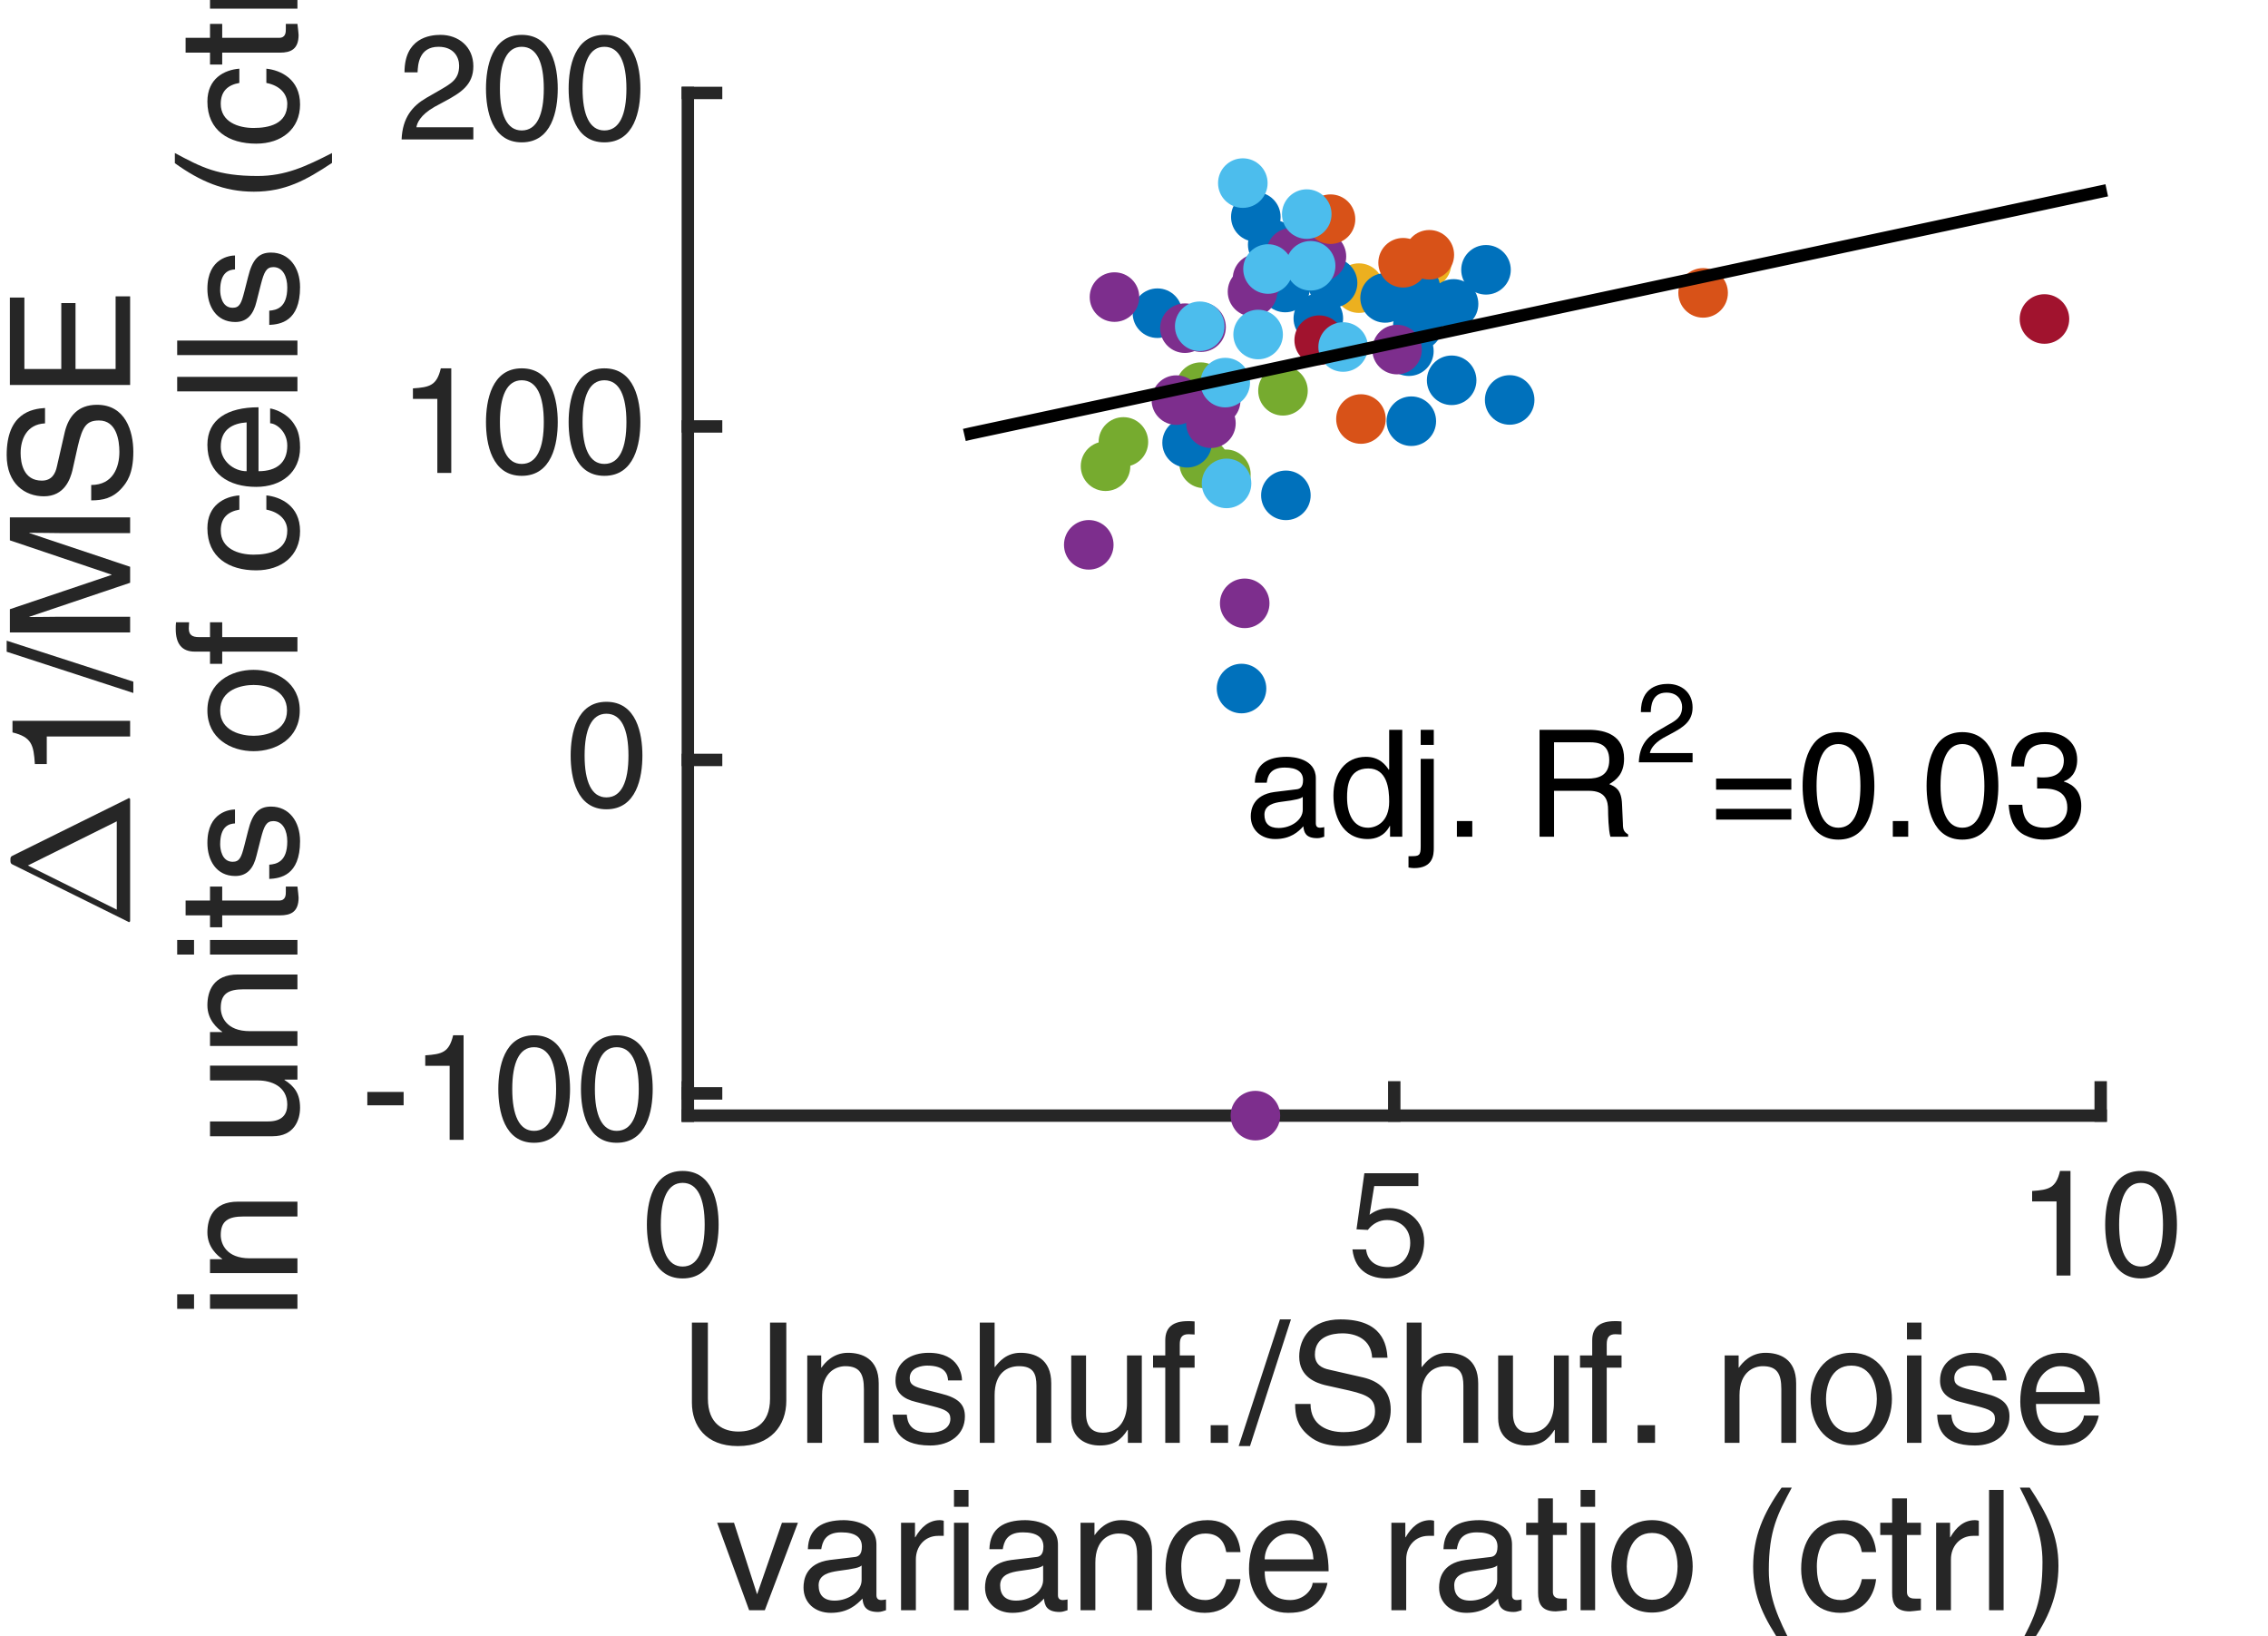 <?xml version="1.0"?>
<!DOCTYPE svg PUBLIC '-//W3C//DTD SVG 1.0//EN'
          'http://www.w3.org/TR/2001/REC-SVG-20010904/DTD/svg10.dtd'>
<svg xmlns:xlink="http://www.w3.org/1999/xlink" style="fill-opacity:1; color-rendering:auto; color-interpolation:auto; text-rendering:auto; stroke:black; stroke-linecap:square; stroke-miterlimit:10; shape-rendering:auto; stroke-opacity:1; fill:black; stroke-dasharray:none; font-weight:normal; stroke-width:1; font-family:'Dialog'; font-style:normal; stroke-linejoin:miter; font-size:12px; stroke-dashoffset:0; image-rendering:auto;" width="122" height="88" xmlns="http://www.w3.org/2000/svg"
><rect width="100%" height="100%" fill="#333333" stroke="none"/><!--Generated by the Batik Graphics2D SVG Generator--><defs id="genericDefs"
  /><g
  ><defs id="defs1"
    ><clipPath clipPathUnits="userSpaceOnUse" id="clipPath1"
      ><path d="M0 0 L122 0 L122 88 L0 88 L0 0 Z"
      /></clipPath
    ></defs
    ><g style="fill:white; stroke:white;"
    ><rect x="0" y="0" width="122" style="clip-path:url(#clipPath1); stroke:none;" height="88"
    /></g
    ><g style="fill:white; text-rendering:optimizeSpeed; color-rendering:optimizeSpeed; image-rendering:optimizeSpeed; shape-rendering:crispEdges; stroke:white; color-interpolation:sRGB;"
    ><rect x="0" width="122" height="88" y="0" style="stroke:none;"
      /><path style="stroke:none;" d="M37 60 L113 60 L113 5 L37 5 Z"
    /></g
    ><g style="fill:rgb(38,38,38); text-rendering:geometricPrecision; image-rendering:optimizeQuality; color-rendering:optimizeQuality; stroke-linejoin:round; stroke:rgb(38,38,38); color-interpolation:linearRGB; stroke-width:0.667;"
    ><line y2="60" style="fill:none;" x1="37" x2="113" y1="60"
      /><line y2="58.48" style="fill:none;" x1="37" x2="37" y1="60"
      /><line y2="58.48" style="fill:none;" x1="75" x2="75" y1="60"
      /><line y2="58.48" style="fill:none;" x1="113" x2="113" y1="60"
    /></g
    ><g transform="translate(37,61.6)" style="font-size:8px; fill:rgb(38,38,38); text-rendering:geometricPrecision; image-rendering:optimizeQuality; color-rendering:optimizeQuality; font-family:'Helvetica LT Std'; stroke:rgb(38,38,38); color-interpolation:linearRGB;"
    ><path style="stroke:none;" d="M0.906 4.266 C0.906 2.859 0.531 2.016 -0.281 2.016 C-1.078 2.016 -1.453 2.859 -1.453 4.266 C-1.453 5.672 -1.078 6.516 -0.281 6.516 C0.531 6.516 0.906 5.672 0.906 4.266 ZM1.656 4.266 C1.656 5.438 1.344 7.156 -0.281 7.156 C-1.891 7.156 -2.203 5.438 -2.203 4.266 C-2.203 3.094 -1.891 1.375 -0.281 1.375 C1.344 1.375 1.656 3.094 1.656 4.266 Z"
    /></g
    ><g transform="translate(75,61.6)" style="font-size:8px; fill:rgb(38,38,38); text-rendering:geometricPrecision; image-rendering:optimizeQuality; color-rendering:optimizeQuality; font-family:'Helvetica LT Std'; stroke:rgb(38,38,38); color-interpolation:linearRGB;"
    ><path style="stroke:none;" d="M-1.078 2.188 L-1.328 3.734 C-1.078 3.547 -0.734 3.375 -0.234 3.375 C0.672 3.375 1.609 4.016 1.609 5.172 C1.609 5.797 1.328 7.156 -0.422 7.156 C-1.156 7.156 -2.109 6.859 -2.25 5.594 L-1.516 5.594 C-1.438 6.25 -0.953 6.547 -0.328 6.547 C0.406 6.547 0.859 5.953 0.859 5.25 C0.859 4.453 0.312 4.016 -0.391 4.016 C-0.797 4.016 -1.156 4.203 -1.422 4.547 L-2.031 4.516 L-1.609 1.5 L1.297 1.5 L1.297 2.188 Z"
    /></g
    ><g transform="translate(113,61.6)" style="font-size:8px; fill:rgb(38,38,38); text-rendering:geometricPrecision; image-rendering:optimizeQuality; color-rendering:optimizeQuality; font-family:'Helvetica LT Std'; stroke:rgb(38,38,38); color-interpolation:linearRGB;"
    ><path style="stroke:none;" d="M-1.625 1.375 L-1.625 7 L-2.375 7 L-2.375 3.016 L-3.688 3.016 L-3.688 2.453 C-2.781 2.391 -2.406 2.297 -2.188 1.375 ZM3.352 4.266 C3.352 2.859 2.977 2.016 2.164 2.016 C1.367 2.016 0.992 2.859 0.992 4.266 C0.992 5.672 1.367 6.516 2.164 6.516 C2.977 6.516 3.352 5.672 3.352 4.266 ZM4.102 4.266 C4.102 5.438 3.789 7.156 2.164 7.156 C0.555 7.156 0.242 5.438 0.242 4.266 C0.242 3.094 0.555 1.375 2.164 1.375 C3.789 1.375 4.102 3.094 4.102 4.266 Z"
    /></g
    ><g transform="translate(75,70.6)" style="font-size:8.8px; fill:rgb(38,38,38); text-rendering:geometricPrecision; image-rendering:optimizeQuality; color-rendering:optimizeQuality; font-family:'Helvetica LT Std'; stroke:rgb(38,38,38); color-interpolation:linearRGB;"
    ><path style="stroke:none;" d="M-33.578 0.531 L-32.703 0.531 L-32.703 4.734 C-32.703 6.062 -33.531 7.172 -35.312 7.172 C-37.047 7.172 -37.781 6.062 -37.781 4.844 L-37.781 0.531 L-36.922 0.531 L-36.922 4.609 C-36.922 6.016 -36.062 6.391 -35.281 6.391 C-34.484 6.391 -33.578 6.031 -33.578 4.625 ZM-27.732 3.797 L-27.732 7 L-28.529 7 L-28.529 4.109 C-28.529 3.281 -28.764 2.875 -29.529 2.875 C-29.982 2.875 -30.779 3.156 -30.779 4.438 L-30.779 7 L-31.576 7 L-31.576 2.297 L-30.826 2.297 L-30.826 2.953 L-30.811 2.953 C-30.639 2.703 -30.186 2.156 -29.389 2.156 C-28.654 2.156 -27.732 2.453 -27.732 3.797 ZM-23.252 3.641 L-24.002 3.641 C-24.018 3.344 -24.127 2.844 -25.127 2.844 C-25.361 2.844 -26.064 2.922 -26.064 3.516 C-26.064 3.891 -25.814 3.984 -25.205 4.141 L-24.408 4.344 C-23.439 4.578 -23.096 4.938 -23.096 5.578 C-23.096 6.547 -23.893 7.141 -24.955 7.141 C-26.814 7.141 -26.955 6.062 -26.986 5.484 L-26.221 5.484 C-26.189 5.859 -26.08 6.453 -24.971 6.453 C-24.393 6.453 -23.877 6.219 -23.877 5.703 C-23.877 5.328 -24.143 5.203 -24.814 5.031 L-25.736 4.797 C-26.393 4.641 -26.83 4.312 -26.83 3.656 C-26.83 2.625 -25.971 2.156 -25.049 2.156 C-23.361 2.156 -23.252 3.406 -23.252 3.641 ZM-18.451 3.797 L-18.451 7 L-19.248 7 L-19.248 3.922 C-19.248 3.281 -19.42 2.875 -20.186 2.875 C-20.826 2.875 -21.498 3.25 -21.498 4.438 L-21.498 7 L-22.295 7 L-22.295 0.531 L-21.498 0.531 L-21.498 2.922 L-21.482 2.922 C-21.248 2.625 -20.857 2.156 -20.107 2.156 C-19.373 2.156 -18.451 2.453 -18.451 3.797 ZM-13.58 7 L-14.33 7 L-14.33 6.312 L-14.346 6.297 C-14.69 6.844 -15.096 7.141 -15.846 7.141 C-16.533 7.141 -17.377 6.797 -17.377 5.672 L-17.377 2.297 L-16.58 2.297 L-16.58 5.422 C-16.58 6.188 -16.189 6.453 -15.674 6.453 C-14.674 6.453 -14.377 5.562 -14.377 4.891 L-14.377 2.297 L-13.58 2.297 ZM-10.74 2.953 L-11.537 2.953 L-11.537 7 L-12.318 7 L-12.318 2.953 L-12.975 2.953 L-12.975 2.297 L-12.318 2.297 L-12.318 1.484 C-12.318 0.766 -11.881 0.453 -11.1 0.453 C-10.99 0.453 -10.865 0.453 -10.74 0.469 L-10.74 1.172 C-10.834 1.172 -10.959 1.156 -11.068 1.156 C-11.412 1.156 -11.537 1.328 -11.537 1.703 L-11.537 2.297 L-10.74 2.297 ZM-8.938 6.047 L-8.938 7 L-9.875 7 L-9.875 6.047 ZM-5.557 0.359 L-7.76 7.172 L-8.369 7.172 L-6.15 0.359 ZM-0.363 2.422 L-1.191 2.422 C-1.238 1.422 -2.066 1.109 -2.785 1.109 C-3.332 1.109 -4.269 1.266 -4.269 2.25 C-4.269 2.797 -3.879 2.984 -3.504 3.062 L-1.66 3.484 C-0.816 3.688 -0.191 4.188 -0.191 5.219 C-0.191 6.75 -1.613 7.172 -2.723 7.172 C-3.91 7.172 -4.379 6.812 -4.676 6.547 C-5.223 6.062 -5.332 5.516 -5.332 4.906 L-4.504 4.906 C-4.504 6.078 -3.551 6.422 -2.723 6.422 C-2.098 6.422 -1.035 6.266 -1.035 5.328 C-1.035 4.656 -1.348 4.438 -2.41 4.188 L-3.738 3.891 C-4.16 3.781 -5.113 3.484 -5.113 2.359 C-5.113 1.359 -4.457 0.359 -2.894 0.359 C-0.629 0.359 -0.41 1.719 -0.363 2.422 ZM4.515 3.797 L4.515 7 L3.718 7 L3.718 3.922 C3.718 3.281 3.546 2.875 2.78 2.875 C2.14 2.875 1.468 3.25 1.468 4.438 L1.468 7 L0.671 7 L0.671 0.531 L1.468 0.531 L1.468 2.922 L1.483 2.922 C1.718 2.625 2.108 2.156 2.858 2.156 C3.593 2.156 4.515 2.453 4.515 3.797 ZM9.386 7 L8.636 7 L8.636 6.312 L8.62 6.297 C8.276 6.844 7.87 7.141 7.12 7.141 C6.433 7.141 5.589 6.797 5.589 5.672 L5.589 2.297 L6.386 2.297 L6.386 5.422 C6.386 6.188 6.776 6.453 7.292 6.453 C8.292 6.453 8.589 5.562 8.589 4.891 L8.589 2.297 L9.386 2.297 ZM12.226 2.953 L11.429 2.953 L11.429 7 L10.648 7 L10.648 2.953 L9.991 2.953 L9.991 2.297 L10.648 2.297 L10.648 1.484 C10.648 0.766 11.085 0.453 11.866 0.453 C11.976 0.453 12.101 0.453 12.226 0.469 L12.226 1.172 C12.132 1.172 12.007 1.156 11.898 1.156 C11.554 1.156 11.429 1.328 11.429 1.703 L11.429 2.297 L12.226 2.297 ZM14.028 6.047 L14.028 7 L13.091 7 L13.091 6.047 ZM21.618 3.797 L21.618 7 L20.821 7 L20.821 4.109 C20.821 3.281 20.587 2.875 19.821 2.875 C19.368 2.875 18.571 3.156 18.571 4.438 L18.571 7 L17.774 7 L17.774 2.297 L18.524 2.297 L18.524 2.953 L18.54 2.953 C18.712 2.703 19.165 2.156 19.962 2.156 C20.696 2.156 21.618 2.453 21.618 3.797 ZM22.395 4.641 C22.395 3.422 23.083 2.156 24.583 2.156 C26.083 2.156 26.77 3.422 26.77 4.641 C26.77 5.859 26.083 7.125 24.583 7.125 C23.083 7.125 22.395 5.859 22.395 4.641 ZM23.224 4.641 C23.224 5.266 23.458 6.438 24.583 6.438 C25.724 6.438 25.958 5.266 25.958 4.641 C25.958 4.016 25.724 2.844 24.583 2.844 C23.458 2.844 23.224 4.016 23.224 4.641 ZM28.36 2.297 L28.36 7 L27.579 7 L27.579 2.297 ZM28.36 1.438 L27.579 1.438 L27.579 0.531 L28.36 0.531 ZM32.937 3.641 L32.187 3.641 C32.171 3.344 32.062 2.844 31.061 2.844 C30.827 2.844 30.124 2.922 30.124 3.516 C30.124 3.891 30.374 3.984 30.983 4.141 L31.78 4.344 C32.749 4.578 33.093 4.938 33.093 5.578 C33.093 6.547 32.296 7.141 31.233 7.141 C29.374 7.141 29.233 6.062 29.202 5.484 L29.968 5.484 C29.999 5.859 30.108 6.453 31.218 6.453 C31.796 6.453 32.312 6.219 32.312 5.703 C32.312 5.328 32.046 5.203 31.374 5.031 L30.452 4.797 C29.796 4.641 29.358 4.312 29.358 3.656 C29.358 2.625 30.218 2.156 31.14 2.156 C32.827 2.156 32.937 3.406 32.937 3.641 ZM37.097 5.531 L37.894 5.531 C37.862 5.75 37.659 6.422 37.065 6.812 C36.847 6.953 36.534 7.141 35.784 7.141 C34.456 7.141 33.675 6.141 33.675 4.781 C33.675 3.312 34.378 2.156 35.94 2.156 C37.3 2.156 37.956 3.234 37.956 4.906 L34.519 4.906 C34.519 5.891 34.987 6.453 35.894 6.453 C36.644 6.453 37.081 5.875 37.097 5.531 ZM34.519 4.266 L37.144 4.266 C37.097 3.547 36.784 2.875 35.831 2.875 C35.097 2.875 34.519 3.547 34.519 4.266 Z"
      /><path style="stroke:none;" d="M-34.266 15.125 L-32.938 11.297 L-32.078 11.297 L-33.859 16 L-34.703 16 L-36.422 11.297 L-35.516 11.297 L-34.281 15.125 ZM-30.824 12.719 L-31.543 12.719 C-31.512 11.594 -30.762 11.156 -29.605 11.156 C-29.23 11.156 -27.855 11.266 -27.855 12.469 L-27.855 15.188 C-27.855 15.375 -27.762 15.453 -27.59 15.453 C-27.527 15.453 -27.418 15.438 -27.34 15.422 L-27.34 16 C-27.465 16.031 -27.59 16.094 -27.762 16.094 C-28.465 16.094 -28.574 15.734 -28.605 15.375 C-28.918 15.703 -29.387 16.141 -30.309 16.141 C-31.168 16.141 -31.777 15.594 -31.777 14.781 C-31.777 14.375 -31.668 13.469 -30.355 13.297 L-29.043 13.141 C-28.855 13.125 -28.637 13.047 -28.637 12.578 C-28.637 12.078 -28.996 11.812 -29.746 11.812 C-30.637 11.812 -30.762 12.359 -30.824 12.719 ZM-28.652 14.375 L-28.652 13.594 C-28.777 13.703 -28.98 13.766 -29.949 13.891 C-30.34 13.953 -30.965 14.062 -30.965 14.656 C-30.965 15.172 -30.699 15.484 -30.105 15.484 C-29.371 15.484 -28.652 15 -28.652 14.375 ZM-25.734 13.266 L-25.734 16 L-26.531 16 L-26.531 11.297 L-25.781 11.297 L-25.781 12.078 L-25.766 12.078 C-25.453 11.531 -25.031 11.156 -24.438 11.156 C-24.344 11.156 -24.297 11.172 -24.234 11.188 L-24.234 12 L-24.531 12 C-25.266 12 -25.734 12.578 -25.734 13.266 ZM-22.901 11.297 L-22.901 16 L-23.683 16 L-23.683 11.297 ZM-22.901 10.438 L-23.683 10.438 L-23.683 9.531 L-22.901 9.531 ZM-21.06 12.719 L-21.778 12.719 C-21.747 11.594 -20.997 11.156 -19.841 11.156 C-19.466 11.156 -18.091 11.266 -18.091 12.469 L-18.091 15.188 C-18.091 15.375 -17.997 15.453 -17.825 15.453 C-17.763 15.453 -17.653 15.438 -17.575 15.422 L-17.575 16 C-17.7 16.031 -17.825 16.094 -17.997 16.094 C-18.7 16.094 -18.81 15.734 -18.841 15.375 C-19.153 15.703 -19.622 16.141 -20.544 16.141 C-21.403 16.141 -22.013 15.594 -22.013 14.781 C-22.013 14.375 -21.903 13.469 -20.591 13.297 L-19.278 13.141 C-19.091 13.125 -18.872 13.047 -18.872 12.578 C-18.872 12.078 -19.231 11.812 -19.981 11.812 C-20.872 11.812 -20.997 12.359 -21.06 12.719 ZM-18.888 14.375 L-18.888 13.594 C-19.013 13.703 -19.216 13.766 -20.185 13.891 C-20.575 13.953 -21.2 14.062 -21.2 14.656 C-21.2 15.172 -20.935 15.484 -20.341 15.484 C-19.606 15.484 -18.888 15 -18.888 14.375 ZM-13.032 12.797 L-13.032 16 L-13.829 16 L-13.829 13.109 C-13.829 12.281 -14.063 11.875 -14.829 11.875 C-15.282 11.875 -16.079 12.156 -16.079 13.438 L-16.079 16 L-16.876 16 L-16.876 11.297 L-16.126 11.297 L-16.126 11.953 L-16.11 11.953 C-15.938 11.703 -15.485 11.156 -14.688 11.156 C-13.954 11.156 -13.032 11.453 -13.032 12.797 ZM-8.271 12.875 L-9.036 12.875 C-9.146 12.25 -9.489 11.875 -10.161 11.875 C-11.13 11.875 -11.458 12.812 -11.458 13.641 C-11.458 14.453 -11.255 15.453 -10.161 15.453 C-9.63 15.453 -9.177 15.062 -9.036 14.328 L-8.271 14.328 C-8.349 15.078 -8.817 16.141 -10.192 16.141 C-11.521 16.141 -12.302 15.141 -12.302 13.781 C-12.302 12.312 -11.599 11.156 -10.036 11.156 C-8.802 11.156 -8.333 12.062 -8.271 12.875 ZM-4.392 14.531 L-3.595 14.531 C-3.626 14.75 -3.829 15.422 -4.423 15.812 C-4.642 15.953 -4.954 16.141 -5.704 16.141 C-7.032 16.141 -7.814 15.141 -7.814 13.781 C-7.814 12.312 -7.11 11.156 -5.548 11.156 C-4.189 11.156 -3.532 12.234 -3.532 13.906 L-6.97 13.906 C-6.97 14.891 -6.501 15.453 -5.595 15.453 C-4.845 15.453 -4.407 14.875 -4.392 14.531 ZM-6.97 13.266 L-4.345 13.266 C-4.392 12.547 -4.704 11.875 -5.657 11.875 C-6.392 11.875 -6.97 12.547 -6.97 13.266 ZM0.642 13.266 L0.642 16 L-0.155 16 L-0.155 11.297 L0.595 11.297 L0.595 12.078 L0.61 12.078 C0.923 11.531 1.345 11.156 1.938 11.156 C2.032 11.156 2.079 11.172 2.142 11.188 L2.142 12 L1.845 12 C1.11 12 0.642 12.578 0.642 13.266 ZM3.365 12.719 L2.647 12.719 C2.678 11.594 3.428 11.156 4.584 11.156 C4.959 11.156 6.334 11.266 6.334 12.469 L6.334 15.188 C6.334 15.375 6.428 15.453 6.6 15.453 C6.662 15.453 6.771 15.438 6.85 15.422 L6.85 16 C6.725 16.031 6.6 16.094 6.428 16.094 C5.725 16.094 5.615 15.734 5.584 15.375 C5.271 15.703 4.803 16.141 3.881 16.141 C3.022 16.141 2.412 15.594 2.412 14.781 C2.412 14.375 2.522 13.469 3.834 13.297 L5.146 13.141 C5.334 13.125 5.553 13.047 5.553 12.578 C5.553 12.078 5.193 11.812 4.443 11.812 C3.553 11.812 3.428 12.359 3.365 12.719 ZM5.537 14.375 L5.537 13.594 C5.412 13.703 5.209 13.766 4.24 13.891 C3.85 13.953 3.225 14.062 3.225 14.656 C3.225 15.172 3.49 15.484 4.084 15.484 C4.818 15.484 5.537 15 5.537 14.375 ZM9.283 11.953 L8.533 11.953 L8.533 15.016 C8.533 15.375 8.846 15.375 9.002 15.375 L9.283 15.375 L9.283 16 C9.002 16.031 8.768 16.062 8.69 16.062 C7.908 16.062 7.736 15.625 7.736 15.062 L7.736 11.953 L7.096 11.953 L7.096 11.297 L7.736 11.297 L7.736 9.984 L8.533 9.984 L8.533 11.297 L9.283 11.297 ZM10.805 11.297 L10.805 16 L10.023 16 L10.023 11.297 ZM10.805 10.438 L10.023 10.438 L10.023 9.531 L10.805 9.531 ZM11.678 13.641 C11.678 12.422 12.365 11.156 13.865 11.156 C15.365 11.156 16.053 12.422 16.053 13.641 C16.053 14.859 15.365 16.125 13.865 16.125 C12.365 16.125 11.678 14.859 11.678 13.641 ZM12.506 13.641 C12.506 14.266 12.74 15.438 13.865 15.438 C15.006 15.438 15.24 14.266 15.24 13.641 C15.24 13.016 15.006 11.844 13.865 11.844 C12.74 11.844 12.506 13.016 12.506 13.641 ZM20.836 9.406 L21.383 9.406 C20.617 10.844 20.148 11.703 20.148 13.859 C20.148 15.359 20.664 16.453 21.383 17.859 L20.852 17.859 C19.914 16.453 19.305 15.328 19.305 13.656 C19.305 12.062 19.852 10.781 20.836 9.406 ZM25.919 12.875 L25.153 12.875 C25.044 12.25 24.7 11.875 24.028 11.875 C23.06 11.875 22.731 12.812 22.731 13.641 C22.731 14.453 22.935 15.453 24.028 15.453 C24.56 15.453 25.013 15.062 25.153 14.328 L25.919 14.328 C25.841 15.078 25.372 16.141 23.997 16.141 C22.669 16.141 21.888 15.141 21.888 13.781 C21.888 12.312 22.591 11.156 24.153 11.156 C25.388 11.156 25.856 12.062 25.919 12.875 ZM28.329 11.953 L27.579 11.953 L27.579 15.016 C27.579 15.375 27.892 15.375 28.048 15.375 L28.329 15.375 L28.329 16 C28.048 16.031 27.814 16.062 27.735 16.062 C26.954 16.062 26.782 15.625 26.782 15.062 L26.782 11.953 L26.142 11.953 L26.142 11.297 L26.782 11.297 L26.782 9.984 L27.579 9.984 L27.579 11.297 L28.329 11.297 ZM29.944 13.266 L29.944 16 L29.148 16 L29.148 11.297 L29.898 11.297 L29.898 12.078 L29.913 12.078 C30.226 11.531 30.648 11.156 31.241 11.156 C31.335 11.156 31.382 11.172 31.444 11.188 L31.444 12 L31.148 12 C30.413 12 29.944 12.578 29.944 13.266 ZM32.777 9.531 L32.777 16 L31.996 16 L31.996 9.531 ZM34.197 17.859 L33.65 17.859 C34.416 16.422 34.869 15.562 34.869 13.406 C34.869 11.906 34.369 10.812 33.65 9.406 L34.182 9.406 C35.103 10.812 35.728 11.938 35.728 13.609 C35.728 15.203 35.182 16.484 34.197 17.859 Z"
    /></g
    ><g style="fill:rgb(38,38,38); text-rendering:geometricPrecision; image-rendering:optimizeQuality; color-rendering:optimizeQuality; stroke-linejoin:round; stroke:rgb(38,38,38); color-interpolation:linearRGB; stroke-width:0.667;"
    ><line y2="5" style="fill:none;" x1="37" x2="37" y1="60"
      /><line y2="58.804" style="fill:none;" x1="37" x2="38.52" y1="58.804"
      /><line y2="40.869" style="fill:none;" x1="37" x2="38.52" y1="40.869"
      /><line y2="22.935" style="fill:none;" x1="37" x2="38.52" y1="22.935"
      /><line y2="5" style="fill:none;" x1="37" x2="38.52" y1="5"
    /></g
    ><g transform="translate(35.4,58.804)" style="font-size:8px; fill:rgb(38,38,38); text-rendering:geometricPrecision; image-rendering:optimizeQuality; color-rendering:optimizeQuality; font-family:'Helvetica LT Std'; stroke:rgb(38,38,38); color-interpolation:linearRGB;"
    ><path style="stroke:none;" d="M-13.688 -0.078 L-13.688 0.641 L-15.641 0.641 L-15.641 -0.078 ZM-10.463 -3.125 L-10.463 2.5 L-11.213 2.5 L-11.213 -1.484 L-12.525 -1.484 L-12.525 -2.047 C-11.619 -2.109 -11.244 -2.203 -11.025 -3.125 ZM-5.486 -0.234 C-5.486 -1.641 -5.861 -2.484 -6.673 -2.484 C-7.47 -2.484 -7.845 -1.641 -7.845 -0.234 C-7.845 1.172 -7.47 2.016 -6.673 2.016 C-5.861 2.016 -5.486 1.172 -5.486 -0.234 ZM-4.736 -0.234 C-4.736 0.938 -5.048 2.656 -6.673 2.656 C-8.283 2.656 -8.595 0.938 -8.595 -0.234 C-8.595 -1.406 -8.283 -3.125 -6.673 -3.125 C-5.048 -3.125 -4.736 -1.406 -4.736 -0.234 ZM-1.04 -0.234 C-1.04 -1.641 -1.415 -2.484 -2.228 -2.484 C-3.025 -2.484 -3.4 -1.641 -3.4 -0.234 C-3.4 1.172 -3.025 2.016 -2.228 2.016 C-1.415 2.016 -1.04 1.172 -1.04 -0.234 ZM-0.29 -0.234 C-0.29 0.938 -0.603 2.656 -2.228 2.656 C-3.837 2.656 -4.149 0.938 -4.149 -0.234 C-4.149 -1.406 -3.837 -3.125 -2.228 -3.125 C-0.603 -3.125 -0.29 -1.406 -0.29 -0.234 Z"
    /></g
    ><g transform="translate(35.4,40.869)" style="font-size:8px; fill:rgb(38,38,38); text-rendering:geometricPrecision; image-rendering:optimizeQuality; color-rendering:optimizeQuality; font-family:'Helvetica LT Std'; stroke:rgb(38,38,38); color-interpolation:linearRGB;"
    ><path style="stroke:none;" d="M-1.594 -0.234 C-1.594 -1.641 -1.969 -2.484 -2.781 -2.484 C-3.578 -2.484 -3.953 -1.641 -3.953 -0.234 C-3.953 1.172 -3.578 2.016 -2.781 2.016 C-1.969 2.016 -1.594 1.172 -1.594 -0.234 ZM-0.844 -0.234 C-0.844 0.938 -1.156 2.656 -2.781 2.656 C-4.391 2.656 -4.703 0.938 -4.703 -0.234 C-4.703 -1.406 -4.391 -3.125 -2.781 -3.125 C-1.156 -3.125 -0.844 -1.406 -0.844 -0.234 Z"
    /></g
    ><g transform="translate(35.4,22.935)" style="font-size:8px; fill:rgb(38,38,38); text-rendering:geometricPrecision; image-rendering:optimizeQuality; color-rendering:optimizeQuality; font-family:'Helvetica LT Std'; stroke:rgb(38,38,38); color-interpolation:linearRGB;"
    ><path style="stroke:none;" d="M-11.125 -3.125 L-11.125 2.5 L-11.875 2.5 L-11.875 -1.484 L-13.188 -1.484 L-13.188 -2.047 C-12.281 -2.109 -11.906 -2.203 -11.688 -3.125 ZM-6.148 -0.234 C-6.148 -1.641 -6.523 -2.484 -7.336 -2.484 C-8.133 -2.484 -8.508 -1.641 -8.508 -0.234 C-8.508 1.172 -8.133 2.016 -7.336 2.016 C-6.523 2.016 -6.148 1.172 -6.148 -0.234 ZM-5.398 -0.234 C-5.398 0.938 -5.711 2.656 -7.336 2.656 C-8.945 2.656 -9.258 0.938 -9.258 -0.234 C-9.258 -1.406 -8.945 -3.125 -7.336 -3.125 C-5.711 -3.125 -5.398 -1.406 -5.398 -0.234 ZM-1.703 -0.234 C-1.703 -1.641 -2.078 -2.484 -2.89 -2.484 C-3.687 -2.484 -4.062 -1.641 -4.062 -0.234 C-4.062 1.172 -3.687 2.016 -2.89 2.016 C-2.078 2.016 -1.703 1.172 -1.703 -0.234 ZM-0.953 -0.234 C-0.953 0.938 -1.265 2.656 -2.89 2.656 C-4.5 2.656 -4.812 0.938 -4.812 -0.234 C-4.812 -1.406 -4.5 -3.125 -2.89 -3.125 C-1.265 -3.125 -0.953 -1.406 -0.953 -0.234 Z"
    /></g
    ><g transform="translate(35.4,5)" style="font-size:8px; fill:rgb(38,38,38); text-rendering:geometricPrecision; image-rendering:optimizeQuality; color-rendering:optimizeQuality; font-family:'Helvetica LT Std'; stroke:rgb(38,38,38); color-interpolation:linearRGB;"
    ><path style="stroke:none;" d="M-12.938 -1.109 L-13.641 -1.109 C-13.641 -2.938 -12.312 -3.125 -11.703 -3.125 C-10.734 -3.125 -9.938 -2.484 -9.938 -1.438 C-9.938 -0.438 -10.609 -0.016 -11.453 0.438 L-12.031 0.75 C-12.797 1.188 -12.969 1.625 -13 1.844 L-9.938 1.844 L-9.938 2.5 L-13.797 2.5 C-13.75 1.328 -13.219 0.703 -12.469 0.266 L-11.734 -0.156 C-11.125 -0.516 -10.703 -0.734 -10.703 -1.469 C-10.703 -1.922 -10.984 -2.484 -11.812 -2.484 C-12.875 -2.484 -12.922 -1.5 -12.938 -1.109 ZM-6.148 -0.234 C-6.148 -1.641 -6.523 -2.484 -7.336 -2.484 C-8.133 -2.484 -8.508 -1.641 -8.508 -0.234 C-8.508 1.172 -8.133 2.016 -7.336 2.016 C-6.523 2.016 -6.148 1.172 -6.148 -0.234 ZM-5.398 -0.234 C-5.398 0.938 -5.711 2.656 -7.336 2.656 C-8.945 2.656 -9.258 0.938 -9.258 -0.234 C-9.258 -1.406 -8.945 -3.125 -7.336 -3.125 C-5.711 -3.125 -5.398 -1.406 -5.398 -0.234 ZM-1.703 -0.234 C-1.703 -1.641 -2.078 -2.484 -2.89 -2.484 C-3.687 -2.484 -4.062 -1.641 -4.062 -0.234 C-4.062 1.172 -3.687 2.016 -2.89 2.016 C-2.078 2.016 -1.703 1.172 -1.703 -0.234 ZM-0.953 -0.234 C-0.953 0.938 -1.265 2.656 -2.89 2.656 C-4.5 2.656 -4.812 0.938 -4.812 -0.234 C-4.812 -1.406 -4.5 -3.125 -2.89 -3.125 C-1.265 -3.125 -0.953 -1.406 -0.953 -0.234 Z"
    /></g
    ><g transform="translate(7,50) rotate(-90)" style="font-size:8.8px; fill:rgb(38,38,38); text-rendering:geometricPrecision; image-rendering:optimizeQuality; color-rendering:optimizeQuality; font-family:'mwb_cmr10'; stroke:rgb(38,38,38); color-interpolation:linearRGB;"
    ><path style="stroke:none;" d="M0.484 0 Q0.406 0 0.406 -0.078 Q0.422 -0.078 0.422 -0.086 Q0.422 -0.094 0.422 -0.094 L3.516 -6.344 Q3.562 -6.438 3.688 -6.438 L3.812 -6.438 Q3.922 -6.438 3.969 -6.344 L7.062 -0.094 Q7.078 -0.094 7.078 -0.086 Q7.078 -0.078 7.078 -0.078 Q7.078 0 7 0 L0.484 0 ZM1.078 -0.719 L5.828 -0.719 L3.453 -5.5 L1.078 -0.719 Z"
    /></g
    ><g transform="translate(7,42) rotate(-90)" style="font-size:8.8px; fill:rgb(38,38,38); text-rendering:geometricPrecision; image-rendering:optimizeQuality; color-rendering:optimizeQuality; font-family:'Helvetica LT Std'; stroke:rgb(38,38,38); color-interpolation:linearRGB;"
    ><path style="stroke:none;" d="M3.234 -6.328 L3.234 0 L2.391 0 L2.391 -4.484 L0.906 -4.484 L0.906 -5.125 C1.938 -5.188 2.359 -5.297 2.609 -6.328 ZM7.543 -6.641 L5.34 0.172 L4.731 0.172 L6.949 -6.641 ZM14.174 0 L13.33 0 L13.33 -3.812 C13.33 -4 13.346 -4.828 13.346 -5.422 L13.33 -5.422 L11.518 0 L10.658 0 L8.83 -5.422 L8.815 -5.422 C8.815 -4.828 8.83 -4 8.83 -3.812 L8.83 0 L7.986 0 L7.986 -6.469 L9.236 -6.469 L11.08 -1 L11.096 -1 L12.94 -6.469 L14.174 -6.469 ZM20.058 -4.578 L19.23 -4.578 C19.183 -5.578 18.355 -5.891 17.636 -5.891 C17.089 -5.891 16.151 -5.734 16.151 -4.75 C16.151 -4.203 16.542 -4.016 16.917 -3.938 L18.761 -3.516 C19.605 -3.312 20.23 -2.812 20.23 -1.781 C20.23 -0.25 18.808 0.172 17.698 0.172 C16.511 0.172 16.042 -0.188 15.745 -0.453 C15.198 -0.938 15.089 -1.484 15.089 -2.094 L15.917 -2.094 C15.917 -0.922 16.87 -0.578 17.698 -0.578 C18.323 -0.578 19.386 -0.734 19.386 -1.672 C19.386 -2.344 19.073 -2.562 18.011 -2.812 L16.683 -3.109 C16.261 -3.219 15.308 -3.516 15.308 -4.641 C15.308 -5.641 15.964 -6.641 17.526 -6.641 C19.792 -6.641 20.011 -5.281 20.058 -4.578 ZM26.061 -0.781 L26.061 0 L21.295 0 L21.295 -6.469 L25.998 -6.469 L25.998 -5.688 L22.154 -5.688 L22.154 -3.703 L25.701 -3.703 L25.701 -2.938 L22.154 -2.938 L22.154 -0.781 Z"
    /></g
    ><g transform="translate(16,71) rotate(-90)" style="font-size:8.8px; fill:rgb(38,38,38); text-rendering:geometricPrecision; image-rendering:optimizeQuality; color-rendering:optimizeQuality; font-family:'Helvetica LT Std'; stroke:rgb(38,38,38); color-interpolation:linearRGB;"
    ><path style="stroke:none;" d="M1.391 -4.703 L1.391 0 L0.609 0 L0.609 -4.703 ZM1.391 -5.562 L0.609 -5.562 L0.609 -6.469 L1.391 -6.469 ZM6.373 -3.203 L6.373 0 L5.576 0 L5.576 -2.891 C5.576 -3.719 5.342 -4.125 4.576 -4.125 C4.123 -4.125 3.326 -3.844 3.326 -2.562 L3.326 0 L2.529 0 L2.529 -4.703 L3.279 -4.703 L3.279 -4.047 L3.295 -4.047 C3.467 -4.297 3.92 -4.844 4.717 -4.844 C5.451 -4.844 6.373 -4.547 6.373 -3.203 ZM13.688 0 L12.938 0 L12.938 -0.688 L12.922 -0.703 C12.578 -0.156 12.172 0.141 11.422 0.141 C10.734 0.141 9.891 -0.203 9.891 -1.328 L9.891 -4.703 L10.688 -4.703 L10.688 -1.578 C10.688 -0.812 11.078 -0.547 11.594 -0.547 C12.594 -0.547 12.891 -1.438 12.891 -2.109 L12.891 -4.703 L13.688 -4.703 ZM18.59 -3.203 L18.59 0 L17.793 0 L17.793 -2.891 C17.793 -3.719 17.559 -4.125 16.793 -4.125 C16.34 -4.125 15.543 -3.844 15.543 -2.562 L15.543 0 L14.746 0 L14.746 -4.703 L15.496 -4.703 L15.496 -4.047 L15.512 -4.047 C15.684 -4.297 16.137 -4.844 16.934 -4.844 C17.668 -4.844 18.59 -4.547 18.59 -3.203 ZM20.445 -4.703 L20.445 0 L19.664 0 L19.664 -4.703 ZM20.445 -5.562 L19.664 -5.562 L19.664 -6.469 L20.445 -6.469 ZM23.318 -4.047 L22.568 -4.047 L22.568 -0.984 C22.568 -0.625 22.881 -0.625 23.037 -0.625 L23.318 -0.625 L23.318 0 C23.037 0.031 22.803 0.062 22.725 0.062 C21.943 0.062 21.771 -0.375 21.771 -0.938 L21.771 -4.047 L21.131 -4.047 L21.131 -4.703 L21.771 -4.703 L21.771 -6.016 L22.568 -6.016 L22.568 -4.703 L23.318 -4.703 ZM27.465 -3.359 L26.715 -3.359 C26.699 -3.656 26.59 -4.156 25.59 -4.156 C25.355 -4.156 24.652 -4.078 24.652 -3.484 C24.652 -3.109 24.902 -3.016 25.512 -2.859 L26.309 -2.656 C27.277 -2.422 27.621 -2.062 27.621 -1.422 C27.621 -0.453 26.824 0.141 25.762 0.141 C23.902 0.141 23.762 -0.938 23.73 -1.516 L24.496 -1.516 C24.527 -1.141 24.637 -0.547 25.746 -0.547 C26.324 -0.547 26.84 -0.781 26.84 -1.297 C26.84 -1.672 26.574 -1.797 25.902 -1.969 L24.98 -2.203 C24.324 -2.359 23.887 -2.688 23.887 -3.344 C23.887 -4.375 24.746 -4.844 25.668 -4.844 C27.355 -4.844 27.465 -3.594 27.465 -3.359 ZM30.6 -2.359 C30.6 -3.578 31.287 -4.844 32.787 -4.844 C34.287 -4.844 34.975 -3.578 34.975 -2.359 C34.975 -1.141 34.287 0.125 32.787 0.125 C31.287 0.125 30.6 -1.141 30.6 -2.359 ZM31.428 -2.359 C31.428 -1.734 31.662 -0.562 32.787 -0.562 C33.928 -0.562 34.162 -1.734 34.162 -2.359 C34.162 -2.984 33.928 -4.156 32.787 -4.156 C31.662 -4.156 31.428 -2.984 31.428 -2.359 ZM37.533 -4.047 L36.736 -4.047 L36.736 0 L35.955 0 L35.955 -4.047 L35.299 -4.047 L35.299 -4.703 L35.955 -4.703 L35.955 -5.516 C35.955 -6.234 36.393 -6.547 37.174 -6.547 C37.283 -6.547 37.408 -6.547 37.533 -6.531 L37.533 -5.828 C37.44 -5.828 37.315 -5.844 37.205 -5.844 C36.861 -5.844 36.736 -5.672 36.736 -5.297 L36.736 -4.703 L37.533 -4.703 ZM44.357 -3.125 L43.592 -3.125 C43.482 -3.75 43.139 -4.125 42.467 -4.125 C41.498 -4.125 41.17 -3.188 41.17 -2.359 C41.17 -1.547 41.373 -0.547 42.467 -0.547 C42.998 -0.547 43.451 -0.938 43.592 -1.672 L44.357 -1.672 C44.279 -0.922 43.81 0.141 42.435 0.141 C41.107 0.141 40.326 -0.859 40.326 -2.219 C40.326 -3.688 41.029 -4.844 42.592 -4.844 C43.826 -4.844 44.295 -3.938 44.357 -3.125 ZM48.236 -1.469 L49.033 -1.469 C49.002 -1.25 48.799 -0.578 48.205 -0.188 C47.986 -0.047 47.674 0.141 46.924 0.141 C45.596 0.141 44.815 -0.859 44.815 -2.219 C44.815 -3.688 45.518 -4.844 47.08 -4.844 C48.44 -4.844 49.096 -3.766 49.096 -2.094 L45.658 -2.094 C45.658 -1.109 46.127 -0.547 47.033 -0.547 C47.783 -0.547 48.221 -1.125 48.236 -1.469 ZM45.658 -2.734 L48.283 -2.734 C48.236 -3.453 47.924 -4.125 46.971 -4.125 C46.236 -4.125 45.658 -3.453 45.658 -2.734 ZM50.732 -6.469 L50.732 0 L49.951 0 L49.951 -6.469 ZM52.684 -6.469 L52.684 0 L51.902 0 L51.902 -6.469 ZM57.26 -3.359 L56.51 -3.359 C56.494 -3.656 56.385 -4.156 55.385 -4.156 C55.15 -4.156 54.447 -4.078 54.447 -3.484 C54.447 -3.109 54.697 -3.016 55.307 -2.859 L56.103 -2.656 C57.072 -2.422 57.416 -2.062 57.416 -1.422 C57.416 -0.453 56.619 0.141 55.557 0.141 C53.697 0.141 53.557 -0.938 53.525 -1.516 L54.291 -1.516 C54.322 -1.141 54.432 -0.547 55.541 -0.547 C56.119 -0.547 56.635 -0.781 56.635 -1.297 C56.635 -1.672 56.369 -1.797 55.697 -1.969 L54.775 -2.203 C54.119 -2.359 53.682 -2.688 53.682 -3.344 C53.682 -4.375 54.541 -4.844 55.463 -4.844 C57.15 -4.844 57.26 -3.594 57.26 -3.359 ZM62.223 -6.594 L62.77 -6.594 C62.004 -5.156 61.535 -4.297 61.535 -2.141 C61.535 -0.641 62.051 0.453 62.77 1.859 L62.238 1.859 C61.301 0.453 60.691 -0.672 60.691 -2.344 C60.691 -3.938 61.238 -5.219 62.223 -6.594 ZM67.306 -3.125 L66.54 -3.125 C66.431 -3.75 66.087 -4.125 65.415 -4.125 C64.446 -4.125 64.118 -3.188 64.118 -2.359 C64.118 -1.547 64.321 -0.547 65.415 -0.547 C65.946 -0.547 66.399 -0.938 66.54 -1.672 L67.306 -1.672 C67.228 -0.922 66.759 0.141 65.384 0.141 C64.056 0.141 63.274 -0.859 63.274 -2.219 C63.274 -3.688 63.977 -4.844 65.54 -4.844 C66.774 -4.844 67.243 -3.938 67.306 -3.125 ZM69.716 -4.047 L68.966 -4.047 L68.966 -0.984 C68.966 -0.625 69.278 -0.625 69.435 -0.625 L69.716 -0.625 L69.716 0 C69.435 0.031 69.2 0.062 69.122 0.062 C68.341 0.062 68.169 -0.375 68.169 -0.938 L68.169 -4.047 L67.528 -4.047 L67.528 -4.703 L68.169 -4.703 L68.169 -6.016 L68.966 -6.016 L68.966 -4.703 L69.716 -4.703 ZM71.331 -2.734 L71.331 0 L70.534 0 L70.534 -4.703 L71.284 -4.703 L71.284 -3.922 L71.3 -3.922 C71.612 -4.469 72.034 -4.844 72.628 -4.844 C72.722 -4.844 72.769 -4.828 72.831 -4.812 L72.831 -4 L72.534 -4 C71.8 -4 71.331 -3.422 71.331 -2.734 ZM74.164 -6.469 L74.164 0 L73.383 0 L73.383 -6.469 ZM75.584 1.859 L75.037 1.859 C75.803 0.422 76.256 -0.438 76.256 -2.594 C76.256 -4.094 75.756 -5.188 75.037 -6.594 L75.568 -6.594 C76.49 -5.188 77.115 -4.062 77.115 -2.391 C77.115 -0.797 76.568 0.484 75.584 1.859 Z"
    /></g
    ><g transform="translate(76.736,14.173)" style="fill:rgb(236,176,31); text-rendering:geometricPrecision; color-rendering:optimizeQuality; image-rendering:optimizeQuality; color-interpolation:linearRGB; stroke:rgb(236,176,31);"
    ><circle r="1.333" style="stroke:none;" cx="0" cy="0"
      /><circle r="1.333" style="stroke:none;" cx="0" transform="translate(-3.636,1.323)" cy="0"
      /><circle transform="translate(4.472,7.337)" style="fill:rgb(0,113,188); stroke:none;" r="1.333" cx="0" cy="0"
      /><circle transform="translate(-0.468,3.337)" style="fill:rgb(0,113,188); stroke:none;" r="1.333" cx="0" cy="0"
      /><circle transform="translate(-9.952,22.858)" style="fill:rgb(0,113,188); stroke:none;" r="1.333" cx="0" cy="0"
      /><circle transform="translate(-0.95,4.714)" style="fill:rgb(0,113,188); stroke:none;" r="1.333" cx="0" cy="0"
      /><circle transform="translate(-7.602,1.29)" style="fill:rgb(0,113,188); stroke:none;" r="1.333" cx="0" cy="0"
      /><circle transform="translate(-5.821,2.95)" style="fill:rgb(0,113,188); stroke:none;" r="1.333" cx="0" cy="0"
      /><circle transform="translate(1.351,6.28)" style="fill:rgb(0,113,188); stroke:none;" r="1.333" cx="0" cy="0"
      /><circle transform="translate(-0.819,8.48)" style="fill:rgb(0,113,188); stroke:none;" r="1.333" cx="0" cy="0"
      /><circle transform="translate(3.199,0.338)" style="fill:rgb(0,113,188); stroke:none;" r="1.333" cx="0" cy="0"
      /><circle transform="translate(1.454,2.172)" style="fill:rgb(0,113,188); stroke:none;" r="1.333" cx="0" cy="0"
      /><circle transform="translate(-7.566,12.467)" style="fill:rgb(0,113,188); stroke:none;" r="1.333" cx="0" cy="0"
      /><circle transform="translate(-8.274,-1.014)" style="fill:rgb(0,113,188); stroke:none;" r="1.333" cx="0" cy="0"
      /><circle transform="translate(-14.475,2.671)" style="fill:rgb(0,113,188); stroke:none;" r="1.333" cx="0" cy="0"
      /><circle transform="translate(-0.594,1.341)" style="fill:rgb(0,113,188); stroke:none;" r="1.333" cx="0" cy="0"
      /><circle transform="translate(-7.722,6.844)" style="fill:rgb(118,171,47); stroke:none;" r="1.333" cx="0" cy="0"
      /><circle transform="translate(-11.963,10.749)" style="fill:rgb(118,171,47); stroke:none;" r="1.333" cx="0" cy="0"
      /><circle transform="translate(-12.146,6.649)" style="fill:rgb(118,171,47); stroke:none;" r="1.333" cx="0" cy="0"
      /><circle transform="translate(-16.306,9.595)" style="fill:rgb(118,171,47); stroke:none;" r="1.333" cx="0" cy="0"
      /><circle transform="translate(-17.267,10.901)" style="fill:rgb(118,171,47); stroke:none;" r="1.333" cx="0" cy="0"
      /><circle transform="translate(-10.794,11.334)" style="fill:rgb(118,171,47); stroke:none;" r="1.333" cx="0" cy="0"
      /><circle transform="translate(-9.183,-2.507)" style="fill:rgb(0,113,188); stroke:none;" r="1.333" cx="0" cy="0"
      /><circle transform="translate(-7.51,0.936)" style="fill:rgb(0,113,188); stroke:none;" r="1.333" cx="0" cy="0"
      /><circle transform="translate(-2.229,1.85)" style="fill:rgb(0,113,188); stroke:none;" r="1.333" cx="0" cy="0"
      /><circle transform="translate(-12.88,9.64)" style="fill:rgb(0,113,188); stroke:none;" r="1.333" cx="0" cy="0"
      /><circle transform="translate(-5.054,1.041)" style="fill:rgb(0,113,188); stroke:none;" r="1.333" cx="0" cy="0"
      /><circle transform="translate(-9.361,1.514)" style="fill:rgb(125,46,141); stroke:none;" r="1.333" cx="0" cy="0"
      /><circle transform="translate(-1.586,4.628)" style="fill:rgb(125,46,141); stroke:none;" r="1.333" cx="0" cy="0"
      /><circle transform="translate(-9.206,45.827)" style="fill:rgb(125,46,141); stroke:none;" r="1.333" cx="0" cy="0"
      /><circle transform="translate(-13.457,7.345)" style="fill:rgb(125,46,141); stroke:none;" r="1.333" cx="0" cy="0"
      /><circle transform="translate(-7.281,-0.576)" style="fill:rgb(125,46,141); stroke:none;" r="1.333" cx="0" cy="0"
      /><circle transform="translate(-9.091,0.813)" style="fill:rgb(125,46,141); stroke:none;" r="1.333" cx="0" cy="0"
      /><circle transform="translate(-11.598,8.59)" style="fill:rgb(125,46,141); stroke:none;" r="1.333" cx="0" cy="0"
      /><circle transform="translate(-9.781,18.275)" style="fill:rgb(125,46,141); stroke:none;" r="1.333" cx="0" cy="0"
      /><circle transform="translate(-18.169,15.129)" style="fill:rgb(125,46,141); stroke:none;" r="1.333" cx="0" cy="0"
      /><circle transform="translate(-16.786,1.805)" style="fill:rgb(125,46,141); stroke:none;" r="1.333" cx="0" cy="0"
      /><circle transform="translate(-11.342,7.367)" style="fill:rgb(125,46,141); stroke:none;" r="1.333" cx="0" cy="0"
      /><circle transform="translate(-5.654,-0.381)" style="fill:rgb(125,46,141); stroke:none;" r="1.333" cx="0" cy="0"
      /><circle transform="translate(-12.997,3.477)" style="fill:rgb(125,46,141); stroke:none;" r="1.333" cx="0" cy="0"
      /><circle transform="translate(-12.128,3.423)" style="fill:rgb(125,46,141); stroke:none;" r="1.333" cx="0" cy="0"
      /><circle transform="translate(-5.774,4.122)" style="fill:rgb(161,19,46); stroke:none;" r="1.333" cx="0" cy="0"
      /><circle transform="translate(33.239,2.983)" style="fill:rgb(161,19,46); stroke:none;" r="1.333" cx="0" cy="0"
      /><circle transform="translate(-1.26,-0.042)" style="fill:rgb(216,82,24); stroke:none;" r="1.333" cx="0" cy="0"
      /><circle transform="translate(14.878,1.579)" style="fill:rgb(216,82,24); stroke:none;" r="1.333" cx="0" cy="0"
      /><circle transform="translate(0.15,-0.47)" style="fill:rgb(216,82,24); stroke:none;" r="1.333" cx="0" cy="0"
      /><circle transform="translate(-5.165,-2.385)" style="fill:rgb(216,82,24); stroke:none;" r="1.333" cx="0" cy="0"
      /><circle transform="translate(-3.528,8.363)" style="fill:rgb(216,82,24); stroke:none;" r="1.333" cx="0" cy="0"
      /><circle transform="translate(-6.234,0.121)" style="fill:rgb(76,189,237); stroke:none;" r="1.333" cx="0" cy="0"
      /><circle transform="translate(-10.827,6.404)" style="fill:rgb(76,189,237); stroke:none;" r="1.333" cx="0" cy="0"
      /><circle transform="translate(-6.443,-2.658)" style="fill:rgb(76,189,237); stroke:none;" r="1.333" cx="0" cy="0"
      /><circle transform="translate(-9.882,-4.326)" style="fill:rgb(76,189,237); stroke:none;" r="1.333" cx="0" cy="0"
      /><circle transform="translate(-4.486,4.49)" style="fill:rgb(76,189,237); stroke:none;" r="1.333" cx="0" cy="0"
      /><circle transform="translate(-12.2,3.375)" style="fill:rgb(76,189,237); stroke:none;" r="1.333" cx="0" cy="0"
      /><circle transform="translate(-8.527,0.295)" style="fill:rgb(76,189,237); stroke:none;" r="1.333" cx="0" cy="0"
      /><circle transform="translate(-10.758,11.825)" style="fill:rgb(76,189,237); stroke:none;" r="1.333" cx="0" cy="0"
      /><circle transform="translate(-9.059,3.818)" style="fill:rgb(76,189,237); stroke:none;" r="1.333" cx="0" cy="0"
    /></g
    ><g style="stroke-linecap:butt; text-rendering:geometricPrecision; color-rendering:optimizeQuality; image-rendering:optimizeQuality; stroke-linejoin:round; color-interpolation:linearRGB; stroke-width:0.667;"
    ><path d="M52.2 23.317 L52.261 23.303 L52.322 23.291 L52.382 23.277 L52.443 23.265 L52.504 23.252 L52.565 23.238 L52.626 23.225 L52.686 23.212 L52.747 23.199 L52.808 23.186 L52.869 23.173 L52.93 23.16 L52.99 23.147 L53.051 23.134 L53.112 23.121 L53.173 23.108 L53.234 23.095 L53.294 23.082 L53.355 23.069 L53.416 23.056 L53.477 23.043 L53.538 23.03 L53.598 23.017 L53.659 23.004 L53.72 22.991 L53.781 22.978 L53.842 22.965 L53.902 22.952 L53.963 22.939 L54.024 22.926 L54.085 22.913 L54.146 22.9 L54.206 22.887 L54.267 22.874 L54.328 22.861 L54.389 22.848 L54.45 22.835 L54.51 22.822 L54.571 22.809 L54.632 22.796 L54.693 22.783 L54.754 22.77 L54.814 22.757 L54.875 22.744 L54.936 22.731 L54.997 22.718 L55.058 22.705 L55.118 22.692 L55.179 22.679 L55.24 22.666 L55.301 22.653 L55.362 22.64 L55.422 22.627 L55.483 22.614 L55.544 22.601 L55.605 22.588 L55.666 22.575 L55.726 22.562 L55.787 22.549 L55.848 22.536 L55.909 22.523 L55.97 22.51 L56.03 22.497 L56.091 22.484 L56.152 22.471 L56.213 22.458 L56.274 22.445 L56.334 22.432 L56.395 22.419 L56.456 22.406 L56.517 22.393 L56.578 22.38 L56.638 22.367 L56.699 22.354 L56.76 22.341 L56.821 22.328 L56.882 22.315 L56.942 22.302 L57.003 22.289 L57.064 22.276 L57.125 22.263 L57.186 22.25 L57.246 22.236 L57.307 22.224 L57.368 22.21 L57.429 22.198 L57.49 22.184 L57.55 22.172 L57.611 22.159 L57.672 22.145 L57.733 22.133 L57.794 22.119 L57.854 22.106 L57.915 22.093 L57.976 22.08 L58.037 22.067 L58.098 22.054 L58.158 22.041 L58.219 22.028 L58.28 22.015 L58.341 22.002 L58.402 21.989 L58.462 21.976 L58.523 21.963 L58.584 21.95 L58.645 21.937 L58.706 21.924 L58.766 21.911 L58.827 21.898 L58.888 21.885 L58.949 21.872 L59.01 21.859 L59.07 21.846 L59.131 21.833 L59.192 21.82 L59.253 21.807 L59.314 21.794 L59.374 21.781 L59.435 21.768 L59.496 21.755 L59.557 21.742 L59.618 21.729 L59.678 21.716 L59.739 21.703 L59.8 21.69 L59.861 21.677 L59.922 21.664 L59.982 21.651 L60.043 21.638 L60.104 21.625 L60.165 21.612 L60.226 21.599 L60.286 21.586 L60.347 21.573 L60.408 21.56 L60.469 21.547 L60.53 21.534 L60.59 21.521 L60.651 21.508 L60.712 21.495 L60.773 21.482 L60.834 21.469 L60.894 21.456 L60.955 21.443 L61.016 21.43 L61.077 21.417 L61.138 21.404 L61.198 21.391 L61.259 21.378 L61.32 21.365 L61.381 21.352 L61.442 21.339 L61.502 21.326 L61.563 21.313 L61.624 21.3 L61.685 21.287 L61.746 21.274 L61.806 21.261 L61.867 21.248 L61.928 21.235 L61.989 21.222 L62.05 21.209 L62.11 21.196 L62.171 21.183 L62.232 21.17 L62.293 21.157 L62.354 21.144 L62.414 21.131 L62.475 21.117 L62.536 21.105 L62.597 21.091 L62.658 21.078 L62.718 21.066 L62.779 21.052 L62.84 21.04 L62.901 21.026 L62.962 21.014 L63.022 21 L63.083 20.987 L63.144 20.974 L63.205 20.961 L63.266 20.948 L63.326 20.935 L63.387 20.922 L63.448 20.909 L63.509 20.896 L63.57 20.883 L63.63 20.87 L63.691 20.857 L63.752 20.844 L63.813 20.831 L63.874 20.818 L63.934 20.805 L63.995 20.792 L64.056 20.779 L64.117 20.766 L64.178 20.753 L64.238 20.74 L64.299 20.727 L64.36 20.714 L64.421 20.701 L64.482 20.688 L64.542 20.675 L64.603 20.662 L64.664 20.649 L64.725 20.636 L64.786 20.623 L64.846 20.61 L64.907 20.597 L64.968 20.584 L65.029 20.571 L65.09 20.558 L65.15 20.545 L65.211 20.532 L65.272 20.519 L65.333 20.506 L65.394 20.493 L65.454 20.48 L65.515 20.467 L65.576 20.454 L65.637 20.441 L65.698 20.428 L65.758 20.415 L65.819 20.402 L65.88 20.389 L65.941 20.376 L66.002 20.363 L66.062 20.35 L66.123 20.337 L66.184 20.324 L66.245 20.311 L66.306 20.298 L66.366 20.285 L66.427 20.272 L66.488 20.259 L66.549 20.246 L66.61 20.233 L66.67 20.22 L66.731 20.207 L66.792 20.194 L66.853 20.181 L66.914 20.168 L66.974 20.155 L67.035 20.142 L67.096 20.129 L67.157 20.116 L67.218 20.103 L67.278 20.09 L67.339 20.077 L67.4 20.064 L67.461 20.051 L67.522 20.038 L67.582 20.025 L67.643 20.012 L67.704 19.998 L67.765 19.985 L67.826 19.973 L67.886 19.959 L67.947 19.947 L68.008 19.933 L68.069 19.921 L68.13 19.907 L68.19 19.895 L68.251 19.881 L68.312 19.868 L68.373 19.855 L68.434 19.842 L68.494 19.829 L68.555 19.816 L68.616 19.803 L68.677 19.79 L68.738 19.777 L68.798 19.764 L68.859 19.751 L68.92 19.738 L68.981 19.725 L69.042 19.712 L69.102 19.699 L69.163 19.686 L69.224 19.673 L69.285 19.66 L69.346 19.647 L69.406 19.634 L69.467 19.621 L69.528 19.608 L69.589 19.595 L69.65 19.582 L69.71 19.569 L69.771 19.556 L69.832 19.543 L69.893 19.53 L69.954 19.517 L70.014 19.504 L70.075 19.491 L70.136 19.478 L70.197 19.465 L70.258 19.452 L70.318 19.439 L70.379 19.426 L70.44 19.413 L70.501 19.4 L70.562 19.387 L70.622 19.374 L70.683 19.361 L70.744 19.348 L70.805 19.335 L70.866 19.322 L70.926 19.309 L70.987 19.296 L71.048 19.283 L71.109 19.27 L71.17 19.257 L71.23 19.244 L71.291 19.231 L71.352 19.218 L71.413 19.205 L71.474 19.192 L71.534 19.179 L71.595 19.166 L71.656 19.153 L71.717 19.14 L71.778 19.127 L71.838 19.114 L71.899 19.101 L71.96 19.088 L72.021 19.075 L72.082 19.062 L72.142 19.049 L72.203 19.036 L72.264 19.023 L72.325 19.01 L72.386 18.997 L72.446 18.984 L72.507 18.971 L72.568 18.958 L72.629 18.945 L72.69 18.932 L72.75 18.919 L72.811 18.906 L72.872 18.893 L72.933 18.88 L72.994 18.866 L73.054 18.854 L73.115 18.84 L73.176 18.828 L73.237 18.814 L73.298 18.802 L73.358 18.788 L73.419 18.776 L73.48 18.762 L73.541 18.749 L73.602 18.736 L73.662 18.723 L73.723 18.71 L73.784 18.697 L73.845 18.684 L73.906 18.671 L73.966 18.658 L74.027 18.645 L74.088 18.632 L74.149 18.619 L74.21 18.606 L74.27 18.593 L74.331 18.58 L74.392 18.567 L74.453 18.554 L74.514 18.541 L74.574 18.528 L74.635 18.515 L74.696 18.502 L74.757 18.489 L74.818 18.476 L74.878 18.463 L74.939 18.45 L75 18.437 L75.061 18.424 L75.122 18.411 L75.182 18.398 L75.243 18.385 L75.304 18.372 L75.365 18.359 L75.426 18.346 L75.486 18.333 L75.547 18.32 L75.608 18.307 L75.669 18.294 L75.73 18.281 L75.79 18.268 L75.851 18.255 L75.912 18.242 L75.973 18.229 L76.034 18.216 L76.094 18.203 L76.155 18.19 L76.216 18.177 L76.277 18.164 L76.338 18.151 L76.398 18.138 L76.459 18.125 L76.52 18.112 L76.581 18.099 L76.642 18.086 L76.702 18.073 L76.763 18.06 L76.824 18.047 L76.885 18.034 L76.946 18.021 L77.006 18.008 L77.067 17.995 L77.128 17.982 L77.189 17.969 L77.25 17.956 L77.31 17.943 L77.371 17.93 L77.432 17.917 L77.493 17.904 L77.554 17.891 L77.614 17.878 L77.675 17.865 L77.736 17.852 L77.797 17.839 L77.858 17.826 L77.918 17.813 L77.979 17.8 L78.04 17.787 L78.101 17.774 L78.162 17.761 L78.222 17.747 L78.283 17.735 L78.344 17.721 L78.405 17.709 L78.466 17.695 L78.526 17.683 L78.587 17.669 L78.648 17.657 L78.709 17.643 L78.77 17.63 L78.83 17.617 L78.891 17.604 L78.952 17.591 L79.013 17.578 L79.074 17.565 L79.134 17.552 L79.195 17.539 L79.256 17.526 L79.317 17.513 L79.378 17.5 L79.438 17.487 L79.499 17.474 L79.56 17.461 L79.621 17.448 L79.682 17.435 L79.742 17.422 L79.803 17.409 L79.864 17.396 L79.925 17.383 L79.986 17.37 L80.046 17.357 L80.107 17.344 L80.168 17.331 L80.229 17.318 L80.29 17.305 L80.35 17.292 L80.411 17.279 L80.472 17.266 L80.533 17.253 L80.594 17.24 L80.654 17.227 L80.715 17.214 L80.776 17.201 L80.837 17.188 L80.898 17.175 L80.958 17.162 L81.019 17.149 L81.08 17.136 L81.141 17.123 L81.202 17.11 L81.262 17.097 L81.323 17.084 L81.384 17.071 L81.445 17.058 L81.506 17.045 L81.566 17.032 L81.627 17.019 L81.688 17.006 L81.749 16.993 L81.81 16.98 L81.87 16.967 L81.931 16.954 L81.992 16.941 L82.053 16.928 L82.114 16.915 L82.174 16.902 L82.235 16.889 L82.296 16.876 L82.357 16.863 L82.418 16.85 L82.478 16.837 L82.539 16.824 L82.6 16.811 L82.661 16.798 L82.722 16.785 L82.782 16.772 L82.843 16.759 L82.904 16.746 L82.965 16.733 L83.026 16.72 L83.086 16.707 L83.147 16.694 L83.208 16.681 L83.269 16.668 L83.33 16.655 L83.39 16.642 L83.451 16.628 L83.512 16.616 L83.573 16.602 L83.634 16.59 L83.694 16.576 L83.755 16.564 L83.816 16.55 L83.877 16.538 L83.938 16.524 L83.998 16.511 L84.059 16.498 L84.12 16.485 L84.181 16.472 L84.242 16.459 L84.302 16.446 L84.363 16.433 L84.424 16.42 L84.485 16.407 L84.546 16.394 L84.606 16.381 L84.667 16.368 L84.728 16.355 L84.789 16.342 L84.85 16.329 L84.91 16.316 L84.971 16.303 L85.032 16.29 L85.093 16.277 L85.154 16.264 L85.214 16.251 L85.275 16.238 L85.336 16.225 L85.397 16.212 L85.458 16.199 L85.518 16.186 L85.579 16.173 L85.64 16.16 L85.701 16.147 L85.762 16.134 L85.822 16.121 L85.883 16.108 L85.944 16.095 L86.005 16.082 L86.066 16.069 L86.126 16.056 L86.187 16.043 L86.248 16.03 L86.309 16.017 L86.37 16.004 L86.43 15.991 L86.491 15.978 L86.552 15.965 L86.613 15.952 L86.674 15.939 L86.734 15.926 L86.795 15.913 L86.856 15.9 L86.917 15.887 L86.978 15.874 L87.038 15.861 L87.099 15.848 L87.16 15.835 L87.221 15.822 L87.282 15.809 L87.342 15.796 L87.403 15.783 L87.464 15.77 L87.525 15.757 L87.586 15.744 L87.646 15.731 L87.707 15.718 L87.768 15.705 L87.829 15.692 L87.89 15.679 L87.95 15.666 L88.011 15.653 L88.072 15.64 L88.133 15.627 L88.194 15.614 L88.254 15.601 L88.315 15.588 L88.376 15.575 L88.437 15.562 L88.498 15.549 L88.558 15.536 L88.619 15.523 L88.68 15.509 L88.741 15.496 L88.802 15.483 L88.862 15.47 L88.923 15.457 L88.984 15.444 L89.045 15.431 L89.106 15.418 L89.166 15.405 L89.227 15.392 L89.288 15.379 L89.349 15.366 L89.41 15.353 L89.47 15.34 L89.531 15.327 L89.592 15.314 L89.653 15.301 L89.714 15.288 L89.774 15.275 L89.835 15.262 L89.896 15.249 L89.957 15.236 L90.018 15.223 L90.078 15.21 L90.139 15.197 L90.2 15.184 L90.261 15.171 L90.322 15.158 L90.382 15.145 L90.443 15.132 L90.504 15.119 L90.565 15.106 L90.626 15.093 L90.686 15.08 L90.747 15.067 L90.808 15.054 L90.869 15.041 L90.93 15.028 L90.99 15.015 L91.051 15.002 L91.112 14.989 L91.173 14.976 L91.234 14.963 L91.294 14.95 L91.355 14.937 L91.416 14.924 L91.477 14.911 L91.538 14.898 L91.598 14.885 L91.659 14.872 L91.72 14.859 L91.781 14.846 L91.842 14.833 L91.902 14.82 L91.963 14.807 L92.024 14.794 L92.085 14.781 L92.146 14.768 L92.206 14.755 L92.267 14.742 L92.328 14.729 L92.389 14.716 L92.45 14.703 L92.51 14.69 L92.571 14.677 L92.632 14.664 L92.693 14.651 L92.754 14.638 L92.814 14.625 L92.875 14.612 L92.936 14.599 L92.997 14.586 L93.058 14.573 L93.118 14.56 L93.179 14.547 L93.24 14.534 L93.301 14.521 L93.362 14.508 L93.422 14.495 L93.483 14.482 L93.544 14.469 L93.605 14.456 L93.666 14.443 L93.726 14.43 L93.787 14.417 L93.848 14.403 L93.909 14.39 L93.97 14.377 L94.03 14.364 L94.091 14.351 L94.152 14.338 L94.213 14.325 L94.274 14.312 L94.334 14.3 L94.395 14.286 L94.456 14.273 L94.517 14.26 L94.578 14.247 L94.638 14.234 L94.699 14.221 L94.76 14.208 L94.821 14.195 L94.882 14.182 L94.942 14.169 L95.003 14.156 L95.064 14.143 L95.125 14.13 L95.186 14.117 L95.246 14.104 L95.307 14.091 L95.368 14.078 L95.429 14.065 L95.49 14.052 L95.55 14.039 L95.611 14.026 L95.672 14.013 L95.733 14 L95.794 13.987 L95.854 13.974 L95.915 13.961 L95.976 13.948 L96.037 13.935 L96.098 13.922 L96.158 13.909 L96.219 13.896 L96.28 13.883 L96.341 13.87 L96.402 13.857 L96.462 13.844 L96.523 13.831 L96.584 13.818 L96.645 13.805 L96.706 13.792 L96.766 13.779 L96.827 13.766 L96.888 13.753 L96.949 13.74 L97.01 13.727 L97.07 13.714 L97.131 13.701 L97.192 13.688 L97.253 13.675 L97.314 13.662 L97.374 13.649 L97.435 13.636 L97.496 13.623 L97.557 13.61 L97.618 13.597 L97.678 13.584 L97.739 13.571 L97.8 13.558 L97.861 13.545 L97.922 13.532 L97.982 13.519 L98.043 13.506 L98.104 13.493 L98.165 13.48 L98.226 13.467 L98.286 13.454 L98.347 13.441 L98.408 13.428 L98.469 13.415 L98.53 13.402 L98.59 13.389 L98.651 13.376 L98.712 13.363 L98.773 13.35 L98.834 13.337 L98.894 13.324 L98.955 13.311 L99.016 13.298 L99.077 13.284 L99.138 13.271 L99.198 13.258 L99.259 13.245 L99.32 13.232 L99.381 13.22 L99.442 13.207 L99.502 13.194 L99.563 13.181 L99.624 13.167 L99.685 13.154 L99.746 13.141 L99.806 13.128 L99.867 13.115 L99.928 13.102 L99.989 13.089 L100.05 13.076 L100.11 13.063 L100.171 13.05 L100.232 13.037 L100.293 13.024 L100.354 13.011 L100.414 12.998 L100.475 12.985 L100.536 12.972 L100.597 12.959 L100.658 12.946 L100.718 12.933 L100.779 12.92 L100.84 12.907 L100.901 12.894 L100.962 12.881 L101.022 12.868 L101.083 12.855 L101.144 12.842 L101.205 12.829 L101.266 12.816 L101.326 12.803 L101.387 12.79 L101.448 12.777 L101.509 12.764 L101.57 12.751 L101.63 12.738 L101.691 12.725 L101.752 12.712 L101.813 12.699 L101.874 12.686 L101.934 12.673 L101.995 12.66 L102.056 12.647 L102.117 12.634 L102.178 12.621 L102.238 12.608 L102.299 12.595 L102.36 12.582 L102.421 12.569 L102.482 12.556 L102.542 12.543 L102.603 12.53 L102.664 12.517 L102.725 12.504 L102.786 12.491 L102.846 12.478 L102.907 12.465 L102.968 12.452 L103.029 12.439 L103.09 12.426 L103.15 12.413 L103.211 12.4 L103.272 12.387 L103.333 12.374 L103.394 12.361 L103.454 12.348 L103.515 12.335 L103.576 12.322 L103.637 12.309 L103.698 12.296 L103.758 12.283 L103.819 12.27 L103.88 12.257 L103.941 12.244 L104.002 12.231 L104.062 12.218 L104.123 12.205 L104.184 12.192 L104.245 12.179 L104.306 12.165 L104.366 12.152 L104.427 12.139 L104.488 12.127 L104.549 12.114 L104.61 12.101 L104.67 12.088 L104.731 12.075 L104.792 12.062 L104.853 12.048 L104.914 12.035 L104.974 12.022 L105.035 12.009 L105.096 11.996 L105.157 11.983 L105.218 11.97 L105.278 11.957 L105.339 11.944 L105.4 11.931 L105.461 11.918 L105.522 11.905 L105.582 11.892 L105.643 11.879 L105.704 11.866 L105.765 11.853 L105.826 11.84 L105.886 11.827 L105.947 11.814 L106.008 11.801 L106.069 11.788 L106.13 11.775 L106.19 11.762 L106.251 11.749 L106.312 11.736 L106.373 11.723 L106.434 11.71 L106.494 11.697 L106.555 11.684 L106.616 11.671 L106.677 11.658 L106.738 11.645 L106.798 11.632 L106.859 11.619 L106.92 11.606 L106.981 11.593 L107.042 11.58 L107.102 11.567 L107.163 11.554 L107.224 11.541 L107.285 11.528 L107.346 11.515 L107.406 11.502 L107.467 11.489 L107.528 11.476 L107.589 11.463 L107.65 11.45 L107.71 11.437 L107.771 11.424 L107.832 11.411 L107.893 11.398 L107.954 11.385 L108.014 11.372 L108.075 11.359 L108.136 11.346 L108.197 11.333 L108.258 11.32 L108.318 11.307 L108.379 11.294 L108.44 11.281 L108.501 11.268 L108.562 11.255 L108.622 11.242 L108.683 11.229 L108.744 11.216 L108.805 11.203 L108.866 11.19 L108.926 11.177 L108.987 11.164 L109.048 11.151 L109.109 11.138 L109.17 11.125 L109.23 11.112 L109.291 11.099 L109.352 11.086 L109.413 11.073 L109.474 11.06 L109.534 11.046 L109.595 11.034 L109.656 11.021 L109.717 11.008 L109.778 10.995 L109.838 10.982 L109.899 10.969 L109.96 10.956 L110.021 10.943 L110.082 10.929 L110.142 10.916 L110.203 10.903 L110.264 10.89 L110.325 10.877 L110.386 10.864 L110.446 10.851 L110.507 10.838 L110.568 10.825 L110.629 10.812 L110.69 10.799 L110.75 10.786 L110.811 10.773 L110.872 10.76 L110.933 10.747 L110.994 10.734 L111.054 10.721 L111.115 10.708 L111.176 10.695 L111.237 10.682 L111.298 10.669 L111.358 10.656 L111.419 10.643 L111.48 10.63 L111.541 10.617 L111.602 10.604 L111.662 10.591 L111.723 10.578 L111.784 10.565 L111.845 10.552 L111.906 10.539 L111.966 10.526 L112.027 10.513 L112.088 10.5 L112.149 10.487 L112.21 10.474 L112.27 10.461 L112.331 10.448 L112.392 10.435 L112.453 10.422 L112.514 10.409 L112.574 10.396 L112.635 10.383 L112.696 10.37 L112.757 10.357 L112.818 10.344 L112.878 10.331 L112.939 10.318 L113 10.305" style="fill:none; fill-rule:evenodd;"
    /></g
    ><g transform="translate(67,45)" style="font-size:8px; text-rendering:geometricPrecision; color-rendering:optimizeQuality; image-rendering:optimizeQuality; font-family:'Helvetica LT Std'; color-interpolation:linearRGB;"
    ><path style="stroke:none;" d="M1.141 -2.906 L0.5 -2.906 C0.531 -3.906 1.188 -4.297 2.219 -4.297 C2.562 -4.297 3.781 -4.203 3.781 -3.141 L3.781 -0.734 C3.781 -0.547 3.859 -0.484 4.016 -0.484 C4.078 -0.484 4.156 -0.5 4.234 -0.516 L4.234 0 C4.125 0.031 4.016 0.078 3.859 0.078 C3.234 0.078 3.141 -0.234 3.109 -0.562 C2.844 -0.266 2.422 0.125 1.594 0.125 C0.828 0.125 0.281 -0.375 0.281 -1.094 C0.281 -1.438 0.391 -2.25 1.562 -2.406 L2.719 -2.547 C2.891 -2.562 3.094 -2.625 3.094 -3.047 C3.094 -3.484 2.766 -3.719 2.109 -3.719 C1.297 -3.719 1.188 -3.234 1.141 -2.906 ZM3.078 -1.453 L3.078 -2.141 C2.953 -2.047 2.781 -1.984 1.906 -1.875 C1.562 -1.828 1.016 -1.719 1.016 -1.188 C1.016 -0.734 1.25 -0.469 1.781 -0.469 C2.438 -0.469 3.078 -0.891 3.078 -1.453 ZM8.43 -5.75 L8.43 0 L7.774 0 L7.774 -0.578 L7.758 -0.578 C7.461 -0.016 6.977 0.125 6.571 0.125 C5.149 0.125 4.727 -1.219 4.727 -2.219 C4.727 -3.391 5.352 -4.297 6.477 -4.297 C7.227 -4.297 7.555 -3.828 7.711 -3.594 L7.727 -3.641 L7.727 -5.75 ZM5.461 -2.109 C5.461 -1.188 5.821 -0.484 6.586 -0.484 C7.024 -0.484 7.727 -0.781 7.727 -1.891 C7.727 -2.578 7.617 -3.672 6.602 -3.672 C5.508 -3.672 5.461 -2.641 5.461 -2.109 ZM10.126 -4.188 L10.126 0.609 C10.126 0.969 10.094 1.688 9.063 1.688 C8.969 1.688 8.86 1.672 8.766 1.656 L8.766 1.047 L8.907 1.047 C9.329 1.047 9.422 1.016 9.422 0.531 L9.422 -4.188 ZM10.126 -5.75 L10.126 -4.938 L9.422 -4.938 L9.422 -5.75 ZM12.197 -0.844 L12.197 0 L11.369 0 L11.369 -0.844 ZM16.596 -2.469 L16.596 0 L15.815 0 L15.815 -5.75 L18.471 -5.75 C19.409 -5.75 20.362 -5.422 20.362 -4.203 C20.362 -3.359 19.924 -3.047 19.565 -2.828 C19.893 -2.688 20.221 -2.547 20.252 -1.75 L20.299 -0.703 C20.299 -0.391 20.346 -0.266 20.58 -0.125 L20.58 0 L19.627 0 C19.518 -0.359 19.502 -1.219 19.502 -1.438 C19.502 -1.906 19.393 -2.469 18.471 -2.469 ZM16.596 -5.078 L16.596 -3.125 L18.393 -3.125 C18.955 -3.125 19.565 -3.266 19.565 -4.125 C19.565 -5.016 18.909 -5.078 18.534 -5.078 Z"
    /></g
    ><g transform="translate(88,41)" style="font-size:6.4px; text-rendering:geometricPrecision; color-rendering:optimizeQuality; image-rendering:optimizeQuality; font-family:'Helvetica LT Std'; color-interpolation:linearRGB;"
    ><path style="stroke:none;" d="M0.797 -2.703 L0.266 -2.703 C0.266 -4.078 1.266 -4.219 1.719 -4.219 C2.453 -4.219 3.047 -3.75 3.047 -2.953 C3.047 -2.203 2.547 -1.891 1.906 -1.547 L1.469 -1.312 C0.906 -0.984 0.781 -0.656 0.75 -0.5 L3.047 -0.5 L3.047 0 L0.156 0 C0.188 -0.875 0.578 -1.344 1.141 -1.672 L1.703 -2 C2.156 -2.25 2.484 -2.438 2.484 -2.984 C2.484 -3.312 2.266 -3.75 1.641 -3.75 C0.844 -3.75 0.812 -3 0.797 -2.703 Z"
    /></g
    ><g transform="translate(92,45)" style="font-size:8px; text-rendering:geometricPrecision; color-rendering:optimizeQuality; image-rendering:optimizeQuality; font-family:'Helvetica LT Std'; color-interpolation:linearRGB;"
    ><path style="stroke:none;" d="M4.359 -3.125 L4.359 -2.531 L0.312 -2.531 L0.312 -3.125 ZM4.359 -1.5 L4.359 -0.922 L0.312 -0.922 L0.312 -1.5 ZM8.076 -2.734 C8.076 -4.141 7.701 -4.984 6.888 -4.984 C6.091 -4.984 5.716 -4.141 5.716 -2.734 C5.716 -1.328 6.091 -0.484 6.888 -0.484 C7.701 -0.484 8.076 -1.328 8.076 -2.734 ZM8.826 -2.734 C8.826 -1.562 8.513 0.156 6.888 0.156 C5.279 0.156 4.966 -1.562 4.966 -2.734 C4.966 -3.906 5.279 -5.625 6.888 -5.625 C8.513 -5.625 8.826 -3.906 8.826 -2.734 ZM10.646 -0.844 L10.646 0 L9.818 0 L9.818 -0.844 ZM14.744 -2.734 C14.744 -4.141 14.369 -4.984 13.556 -4.984 C12.76 -4.984 12.385 -4.141 12.385 -2.734 C12.385 -1.328 12.76 -0.484 13.556 -0.484 C14.369 -0.484 14.744 -1.328 14.744 -2.734 ZM15.494 -2.734 C15.494 -1.562 15.181 0.156 13.556 0.156 C11.947 0.156 11.635 -1.562 11.635 -2.734 C11.635 -3.906 11.947 -5.625 13.556 -5.625 C15.181 -5.625 15.494 -3.906 15.494 -2.734 ZM17.58 -2.594 L17.58 -3.203 C17.69 -3.188 17.83 -3.188 17.94 -3.188 C18.486 -3.188 19.018 -3.406 19.018 -4.109 C19.018 -4.438 18.815 -4.984 17.971 -4.984 C16.971 -4.984 16.908 -4.172 16.877 -3.781 L16.19 -3.781 C16.19 -4.609 16.533 -5.625 18.002 -5.625 C19.096 -5.625 19.736 -5 19.736 -4.141 C19.736 -3.422 19.33 -3.078 19.018 -2.984 L19.018 -2.969 C19.565 -2.797 19.955 -2.406 19.955 -1.656 C19.955 -0.734 19.361 0.156 17.94 0.156 C17.518 0.156 17.174 0.047 16.893 -0.094 C16.268 -0.422 16.096 -1.078 16.049 -1.719 L16.783 -1.719 C16.815 -1.188 16.94 -0.484 17.986 -0.484 C18.705 -0.484 19.205 -0.922 19.205 -1.562 C19.205 -2.516 18.377 -2.594 17.893 -2.594 C17.799 -2.594 17.674 -2.594 17.58 -2.594 Z"
    /></g
  ></g
></svg
>
